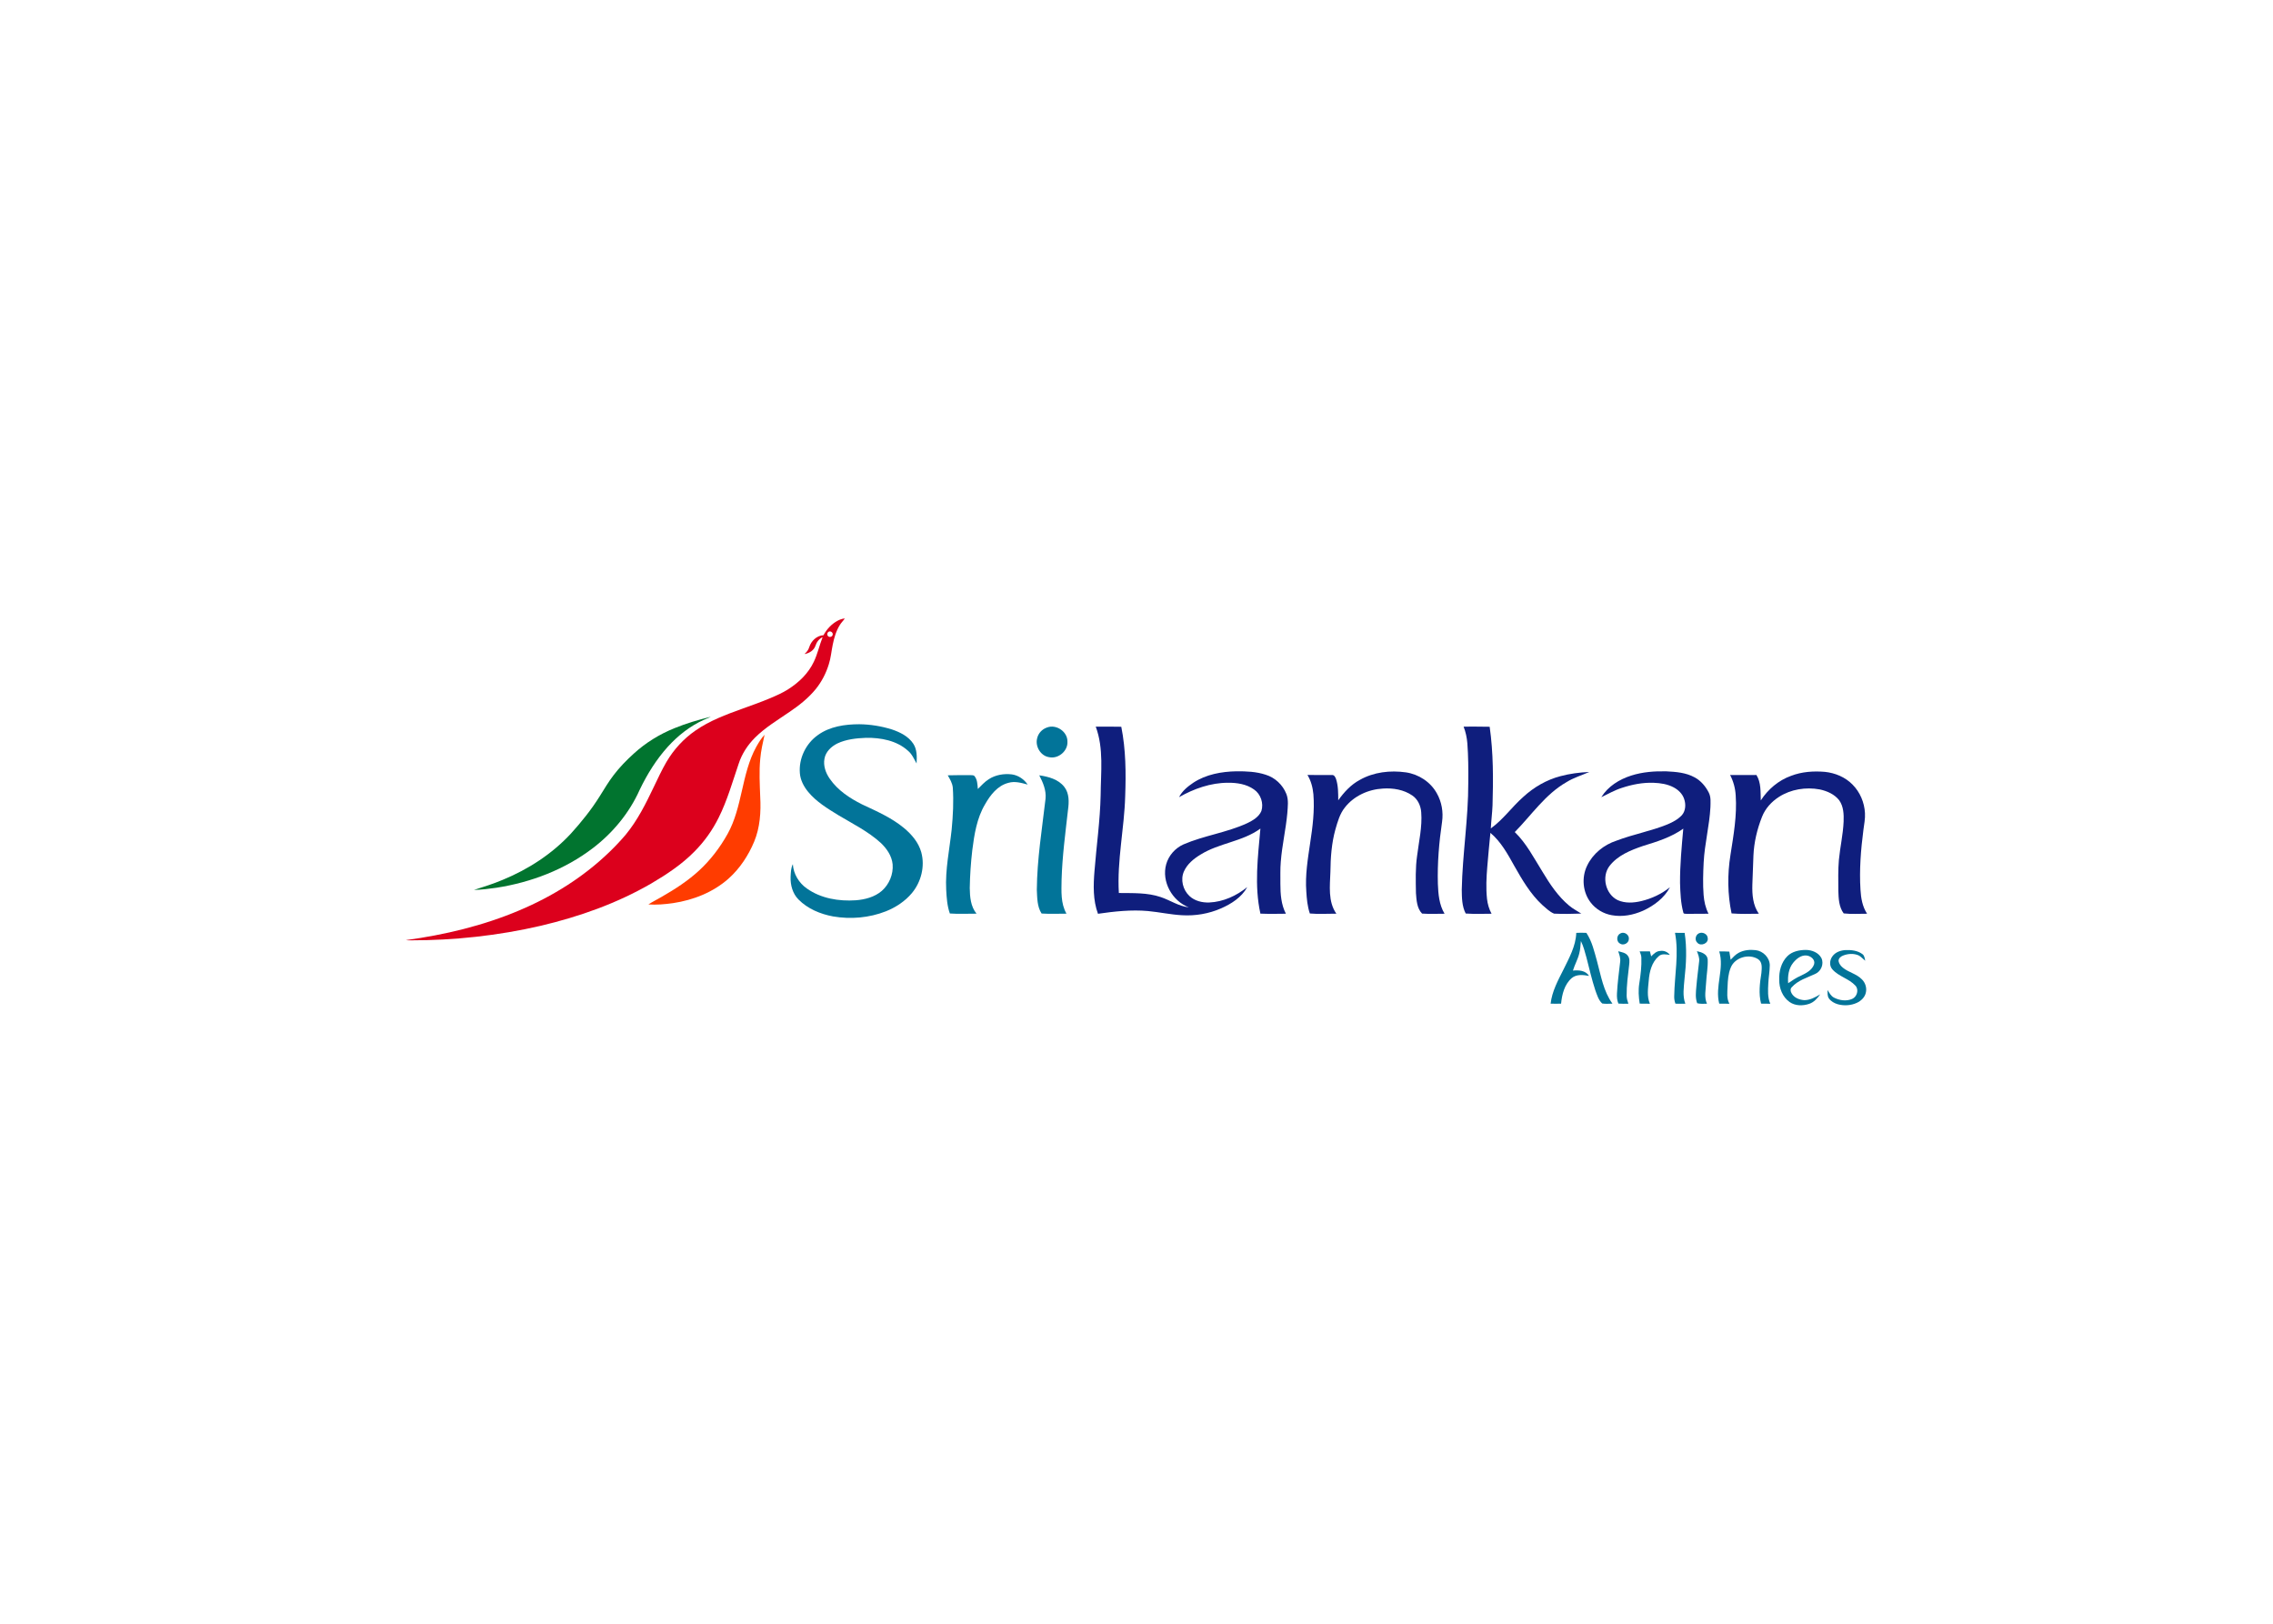 <svg clip-rule="evenodd" fill-rule="evenodd" stroke-linejoin="round" stroke-miterlimit="1.414" viewBox="0 0 560 400" xmlns="http://www.w3.org/2000/svg"><g fill-rule="nonzero"><g transform="matrix(.492 0 0 .497 80.662 152.018)"><path d="m255.27 1.921c1.177-.66 2.474-1.124 3.824-1.258-.743 1.161-1.796 2.086-2.504 3.27-1.862 2.956-2.855 6.36-3.547 9.755-.674 3.219-.93 6.528-1.957 9.667-1.361 4.438-3.554 8.628-6.473 12.24-3.725 4.539-8.395 8.192-13.258 11.437-5.9 4.022-12.133 7.682-17.24 12.734-3.64 3.609-6.566 7.998-8.16 12.89-3.107 9.03-5.737 18.284-10.069 26.837-3.097 6.177-7.191 11.847-12.092 16.721-6.353 6.404-13.966 11.372-21.727 15.893-17.132 9.799-35.94 16.382-55.112 20.871-21.427 4.927-43.431 7.276-65.412 7.244-.752.011-1.505-.016-2.25-.104 19.431-2.624 38.709-7.142 56.822-14.755 16.583-6.914 32.149-16.514 45.148-28.974 2.864-2.748 5.626-5.61 8.195-8.637 5.84-7.034 9.98-15.256 13.927-23.449 2.049-4.22 4.022-8.492 6.417-12.535 3.63-6.132 8.583-11.481 14.47-15.505 7.119-4.907 15.297-7.925 23.388-10.807 4.724-1.685 9.462-3.337 14.093-5.267 3.069-1.299 6.155-2.614 8.975-4.412 5.356-3.351 10.133-7.899 12.87-13.666 1.88-3.895 2.78-8.162 4.387-12.168-1.759.793-3.003 2.423-3.584 4.23-.766 2.365-3.164 3.766-5.509 4.142 1.055-.916 1.99-2.031 2.384-3.397.965-3.127 3.789-5.762 7.142-5.949 1.59-2.908 3.93-5.449 6.852-7.048m-4.32 5.379c-.768.457-.852 1.685-.138 2.229.77.684 2.217.116 2.233-.943.132-1.055-1.218-1.902-2.095-1.286z" fill="#dc001c"/><path d="m173.838 55.044c5.876-2.381 11.982-4.14 18.134-5.649-1.075.598-2.254.967-3.364 1.481-6.956 3.083-13.073 7.851-18.192 13.443-5.744 6.302-10.311 13.599-14.024 21.256-5.167 11.469-13.465 21.399-23.485 28.954-14.015 10.604-30.937 16.969-48.233 19.623-3.736.533-7.496.994-11.271 1.091 4.876-1.537 9.762-3.076 14.485-5.047 12.762-5.206 24.649-12.835 34.09-22.933 5.296-5.786 10.267-11.904 14.444-18.554 2.243-3.51 4.361-7.115 6.925-10.406 2.954-3.847 6.376-7.31 9.974-10.555 5.995-5.437 13.006-9.713 20.517-12.704z" fill="#01742f"/><path d="m214.745 64.333c1.207-2.114 2.473-4.24 4.165-6.005-.865 3.925-1.798 7.853-2.146 11.866-.642 6.291-.249 12.619-.026 18.919.416 7.486-.099 15.21-3.03 22.195-2.926 6.909-7.186 13.329-12.828 18.316-7.726 6.794-17.677 10.652-27.771 12.148-4.096.579-8.254.934-12.39.655 2.158-1.387 4.493-2.485 6.706-3.789 6.642-3.769 13.127-7.92 18.778-13.087 5.684-5.204 10.433-11.393 14.209-18.102 3.713-6.593 5.448-14.037 7.142-21.346 1.717-7.447 3.436-15.037 7.191-21.77z" fill="#ff3c00"/></g><g fill="#027499" transform="matrix(.909 0 0 .909 191.773 28.257)"><path d="m10.717 168.109c3.215-2.326 7.327-2.919 11.201-2.921 3 .032 5.991.521 8.855 1.412 2.218.748 4.482 1.867 5.804 3.886 1.022 1.572.978 3.533.875 5.333-.684-1.202-1.228-2.531-2.32-3.438-3.046-2.769-7.361-3.577-11.36-3.51-2.647.099-5.377.383-7.8 1.532-1.646.815-3.164 2.246-3.485 4.126-.358 1.914.335 3.866 1.428 5.424 2.149 3.131 5.417 5.277 8.76 6.955 3.937 1.846 7.994 3.605 11.368 6.408 2.086 1.729 3.946 3.912 4.682 6.568 1.046 3.808-.03 8.042-2.533 11.056-1.867 2.229-4.364 3.868-7.05 4.943-4.528 1.782-9.55 2.211-14.334 1.387-3.447-.641-6.87-2.061-9.36-4.587-1.587-1.59-2.21-3.9-2.143-6.1.064-1.17.073-2.402.611-3.475.159 2.642 1.639 5.091 3.796 6.593 3.82 2.714 8.689 3.51 13.283 3.192 2.49-.197 5.068-.868 7.002-2.518 2.033-1.775 3.187-4.53 2.965-7.226-.221-2.291-1.604-4.283-3.237-5.824-3.39-3.09-7.537-5.132-11.442-7.47-2.945-1.812-5.988-3.637-8.215-6.339-1.186-1.445-2.107-3.183-2.248-5.075-.33-3.981 1.634-8.042 4.897-10.332z"/><path d="m72.773 166.081c2.504-.995 5.619 1.098 5.569 3.808.152 2.54-2.458 4.749-4.934 4.232-2.32-.318-3.866-2.919-3.275-5.132.298-1.346 1.343-2.465 2.64-2.908z"/><path d="m57.03 180.077c1.823-1.179 4.087-1.553 6.222-1.301 1.756.235 3.323 1.308 4.31 2.762-1.696-.455-3.484-.992-5.234-.464-2.94.752-4.896 3.307-6.32 5.822-2.23 3.76-2.913 8.158-3.455 12.425-.397 3.411-.632 6.842-.685 10.276.034 2.396.247 4.999 1.832 6.928-2.407-.019-4.837.134-7.228-.049-.729-2.053-.87-4.255-.99-6.413-.29-5.506.903-10.924 1.484-16.37.356-3.769.566-7.572.302-11.354-.131-1.212-.763-2.283-1.373-3.307 2.008-.074 4.02-.033 6.03-.049.374.014.771-.016 1.124.146.9.962.898 2.374 1.006 3.607.94-.94 1.847-1.939 2.975-2.659z"/><path d="m70.705 179.029c2.472.36 5.177 1.06 6.78 3.132 1.376 1.747 1.304 4.126 1.013 6.215-.706 6.293-1.557 12.581-1.74 18.916-.039 3.106-.283 6.434 1.327 9.233-2.247.007-4.504.099-6.747-.039-1.226-1.872-1.184-4.267-1.293-6.43.065-8.282 1.415-16.479 2.363-24.687.227-2.257-.687-4.385-1.703-6.34z"/></g><g fill="#027499" transform="matrix(.909 0 0 .909 285.475 25.269)"><path d="m113.172 225.015c.911-.042 1.823-.051 2.734 0 1.544 2.301 2.153 5.068 2.894 7.701 1.068 3.918 1.728 8.12 4.175 11.478-.923.019-1.856.109-2.772-.037-1.02-.932-1.408-2.344-1.874-3.602-.955-2.899-1.627-5.88-2.391-8.832-.42-1.523-.805-3.067-1.511-4.488-.106 1.119-.162 2.254-.443 3.351-.39 1.615-1.244 3.064-1.717 4.652 1.558-.175 3.464-.037 4.373 1.447-1.565-.3-3.415-.512-4.726.604-1.957 1.722-2.617 4.413-2.859 6.91-.947.03-1.89.032-2.834 0 .371-3.296 1.971-6.256 3.443-9.169 1.553-3.173 3.376-6.397 3.508-10.015z"/><path d="m125.167 225.144c1.013-.542 2.393.381 2.255 1.525-.014 1.168-1.507 1.909-2.449 1.224-1.022-.584-.881-2.308.194-2.749z"/><path d="m139.932 225.006c.87-.019 1.742-.017 2.614.009.632 4.147.432 8.374-.044 12.526-.177 2.215-.574 4.53.226 6.676-.895.019-1.79.021-2.683-.011-.24-.663-.363-1.364-.328-2.068.092-5.705 1.306-11.453.215-17.132z"/><path d="m146.386 225.146c.951-.491 2.37.153 2.412 1.283.254 1.454-1.9 2.32-2.818 1.251-.778-.699-.512-2.093.406-2.534z"/><path d="m157.221 230.399c1.389-.743 3.025-.886 4.571-.702 2.02.229 3.817 2.038 3.826 4.108-.016 1.634-.327 3.247-.401 4.878-.085 1.851-.233 3.796.54 5.539-.833 0-1.666-.005-2.497-.03-.699-2.714-.358-5.546.083-8.271.106-1.267.349-2.912-.851-3.755-2.479-1.629-6.39-.505-7.473 2.308-.664 1.615-.78 3.381-.844 5.107-.049 1.555-.312 3.222.51 4.638-.923.003-1.849.003-2.77-.025-1.213-4.694 1.452-9.475.005-14.146.912-.025 1.825 0 2.737.046.131.729.247 1.463.353 2.202.678-.695 1.336-1.443 2.211-1.897z"/><path d="m170.365 231.349c1.302-1.306 3.231-1.7 5.013-1.712 1.638.007 3.443.702 4.239 2.22.748 1.583-.097 3.609-1.692 4.288-2.194 1.024-4.673 1.712-6.337 3.591-.47.422-.369 1.149-.064 1.64.658 1.214 2.077 1.773 3.39 1.87 1.601.03 3.044-.778 4.373-1.583-.769 1.077-1.687 2.164-2.991 2.584-1.724.589-3.778.586-5.312-.496-1.906-1.343-2.846-3.736-2.802-6.018-.097-2.292.536-4.72 2.183-6.384m1.59 1.773c-1.243 1.539-1.511 3.618-1.359 5.536 1.099-.741 2.195-1.505 3.422-2.024 1.413-.681 3.044-1.491 3.596-3.069.415-1.262-.879-2.303-2.017-2.412-1.498-.166-2.753.886-3.642 1.969z"/><path d="m182.589 231.375c.815-1.154 2.264-1.643 3.626-1.701 1.546-.055 3.203.141 4.488 1.078.589.401.642 1.174.78 1.814-.575-.45-1.057-1.016-1.68-1.399-1.359-.639-2.984-.544-4.352.012-.619.237-1.242.773-1.189 1.497.127.707.591 1.304 1.136 1.754 1.567 1.297 3.722 1.673 5.157 3.157.993.944 1.438 2.423 1.069 3.752-.309 1.203-1.295 2.112-2.389 2.629-1.61.741-3.491.863-5.194.388-.926-.268-1.816-.776-2.389-1.565-.47-.669-.35-1.525-.371-2.296.468.761.904 1.627 1.731 2.061 1.493.766 3.346 1.047 4.922.364 1.32-.563 1.918-2.511.895-3.602-1.754-1.915-4.53-2.458-6.244-4.417-.882-.972-.741-2.52.004-3.526z"/><path d="m133.475 231.382c.664-.669 1.405-1.424 2.413-1.463 1.011-.183 2.036.249 2.65 1.066-.995-.116-2.188-.409-3.012.348-1.899 1.63-2.534 4.216-2.714 6.612-.189 2.081-.558 4.288.316 6.274-.923.005-1.843.003-2.764-.027-.293-1.821-.411-3.69-.109-5.518.37-2.296.644-4.62.557-6.951-.01-.595-.254-1.144-.46-1.689.926 0 1.853-.002 2.779 0 .115.448.228.893.344 1.348z"/><path d="m124.53 229.995c.942.244 2.075.39 2.654 1.276.491.674.413 1.551.33 2.335-.328 2.823-.729 5.652-.69 8.5.018.727.235 1.428.473 2.111-.902.023-1.805.028-2.705-.041-.38-.866-.436-1.823-.39-2.751.139-2.855.54-5.689.861-8.525.145-1.004-.198-1.977-.533-2.905z"/><path d="m145.869 229.974c1.205.249 2.774.762 2.919 2.204.102 2.093-.313 4.175-.422 6.265-.081 1.916-.591 3.937.222 5.772-.882.023-1.775.081-2.64-.125-.552-1.433-.363-2.988-.231-4.477.187-2.317.51-4.617.761-6.925.109-.951-.286-1.846-.609-2.714z"/></g><g fill="#0f1e7d" transform="matrix(.909 0 0 .909 191.773 28.257)"><path d="m86.012 165.834c2.308-.002 4.616-.007 6.923.035 1.24 6.18 1.286 12.521 1.06 18.798-.238 8.774-2.243 17.456-1.717 26.257 3.803.055 7.712-.138 11.37 1.108 2.552.858 4.855 2.49 7.592 2.769-4.502-1.692-7.438-6.958-6.136-11.654.66-2.372 2.434-4.384 4.675-5.391 5.599-2.418 11.76-3.196 17.303-5.76 1.516-.736 3.136-1.67 3.826-3.295.665-2.095-.175-4.574-1.986-5.825-2.036-1.463-4.623-1.855-7.074-1.83-4.684.007-9.221 1.609-13.257 3.905.851-1.673 2.342-2.887 3.87-3.916 3.441-2.266 7.636-3.019 11.693-3.095 2.651-.018 5.358.086 7.897.921 2.538.766 4.643 2.739 5.619 5.199.665 1.664.378 3.494.268 5.232-.395 4.403-1.433 8.723-1.768 13.135-.182 1.992-.09 3.995-.113 5.996.005 2.755.191 5.628 1.498 8.116-2.303.025-4.607.076-6.91-.026-1.684-7.592-.683-15.404 0-23.049-4.857 3.559-11.203 3.898-16.26 7.071-1.813 1.103-3.563 2.524-4.451 4.509-1.022 2.243-.291 5.04 1.479 6.697 1.426 1.341 3.459 1.823 5.372 1.754 3.785-.164 7.378-1.814 10.295-4.175-1.514 2.767-4.288 4.537-7.103 5.772-3.319 1.456-6.981 2.074-10.595 1.855-3.097-.166-6.136-.849-9.219-1.135-4.525-.402-9.067.097-13.544.743-1.368-3.695-1.262-7.722-.944-11.587.536-6.852 1.526-13.671 1.669-20.55.039-6.194.886-12.639-1.332-18.584z"/><path d="m185.714 165.832c2.356.016 4.712-.03 7.068.037 1.006 7.068.986 14.227.773 21.346-.087 2.072-.36 4.131-.463 6.201 3.357-2.391 5.73-5.839 8.806-8.541 2.845-2.622 6.293-4.625 10.045-5.61 2.557-.688 5.199-1.022 7.842-1.145-2.059.916-4.249 1.549-6.173 2.756-5.749 3.277-9.474 8.914-14.027 13.534 3.162 3.058 5.177 7.018 7.48 10.71 2.007 3.339 4.195 6.665 7.213 9.187 1.016.868 2.211 1.477 3.33 2.192-2.453.09-4.92.13-7.368.019-1.239-.503-2.197-1.507-3.205-2.359-3.222-2.986-5.451-6.826-7.595-10.61-1.788-3.206-3.602-6.526-6.457-8.922-.291 3.058-.611 6.113-.847 9.178-.238 2.884-.383 5.794-.078 8.681.157 1.415.556 2.802 1.234 4.055-2.335.021-4.673.102-7.004-.058-1.033-1.977-1.04-4.271-1.07-6.447.191-9.709 1.797-19.339 1.765-29.057.032-3.549.014-7.103-.251-10.645-.132-1.539-.45-3.065-1.018-4.502z"/><path d="m157.602 180.262c3.752-2.123 8.254-2.633 12.477-2.031 3.45.505 6.674 2.585 8.37 5.661 1.329 2.321 1.807 5.093 1.429 7.733-.815 5.566-1.293 11.197-1.136 16.825.109 2.767.344 5.668 1.814 8.093-2.033 0-4.075.106-6.101-.041-1.397-1.447-1.51-3.63-1.653-5.529-.06-3.388-.177-6.801.314-10.166.478-3.907 1.424-7.802 1.112-11.764-.12-1.75-.92-3.522-2.397-4.53-2.313-1.602-5.227-2.077-7.987-1.893-3.932.213-7.865 1.992-10.311 5.13-1.378 1.717-1.966 3.884-2.568 5.961-1.039 3.736-1.304 7.627-1.35 11.49-.125 3.794-.697 8.028 1.613 11.338-2.396-.023-4.803.154-7.189-.063-.651-1.922-.837-3.953-.957-5.963-.335-4.421.41-8.822 1.05-13.184.669-4.343 1.225-8.748.872-13.149-.169-1.832-.639-3.662-1.611-5.241 2.204.01 4.408.026 6.612.017.653-.095.962.6 1.147 1.105.595 1.848.576 3.819.586 5.742 1.564-2.204 3.452-4.258 5.864-5.541z"/><path d="m231.162 179.094c3.06-.981 6.316-1.218 9.512-1.142 2.598.129 5.312.339 7.636 1.622 1.715.909 3.016 2.46 3.877 4.179.605 1.212.45 2.603.427 3.912-.266 5.04-1.583 9.958-1.837 15-.141 2.924-.24 5.861-.014 8.785.136 1.759.526 3.515 1.336 5.091-1.959.028-3.921.039-5.88.032-.341-.046-.925.083-.962-.399-.702-2.591-.796-5.296-.882-7.966-.03-4.922.448-9.829.88-14.725-3.257 2.33-7.124 3.526-10.909 4.689-3.344 1.142-6.868 2.547-9.092 5.434-2.218 2.906-1.055 7.685 2.243 9.257 1.991.89 4.276.754 6.355.258 2.83-.676 5.53-1.934 7.798-3.768-1.553 2.93-4.325 5.003-7.288 6.366-2.63 1.17-5.598 1.745-8.457 1.226-2.253-.386-4.355-1.622-5.744-3.436-2.176-2.795-2.513-6.817-.974-9.986 1.56-3.26 4.555-5.672 7.966-6.784 4.516-1.729 9.319-2.576 13.798-4.403 1.447-.6 2.871-1.367 3.946-2.525 1.02-1.198 1.089-2.949.588-4.382-.459-1.399-1.59-2.479-2.868-3.146-1.65-.874-3.535-1.156-5.379-1.225-2.938-.115-5.862.459-8.643 1.38-1.95.614-3.724 1.65-5.561 2.527 1.802-2.942 4.897-4.846 8.128-5.871z"/><path d="m274.449 179.179c2.908-1.126 6.088-1.347 9.171-1.086 2.781.283 5.534 1.421 7.505 3.44 2.04 2.045 3.23 4.876 3.376 7.752.094 1.541-.245 3.06-.427 4.583-.697 5.356-1.126 10.775-.789 16.177.127 2.254.526 4.576 1.788 6.496-2.114-.014-4.235.152-6.339-.088-1.311-1.767-1.385-4.054-1.452-6.164-.004-2.78-.097-5.566.15-8.337.333-3.466 1.129-6.879 1.281-10.364.069-1.971 0-4.11-1.188-5.779-1.27-1.65-3.3-2.531-5.287-2.956-3.766-.692-7.835-.053-11.073 2.043-2.003 1.287-3.692 3.143-4.567 5.377-1.329 3.36-2.178 6.923-2.33 10.541-.109 2.617-.201 5.236-.291 7.858-.076 2.697.145 5.596 1.761 7.869-2.467.014-4.936.125-7.396-.085-1.097-5.2-1.145-10.597-.3-15.836.833-5.337 1.804-10.731 1.421-16.154-.106-1.924-.628-3.812-1.509-5.524 2.377.004 4.751.034 7.128 0 1.293 2.058 1.092 4.569 1.182 6.891 1.938-3.003 4.804-5.44 8.185-6.654z"/></g></g></svg>